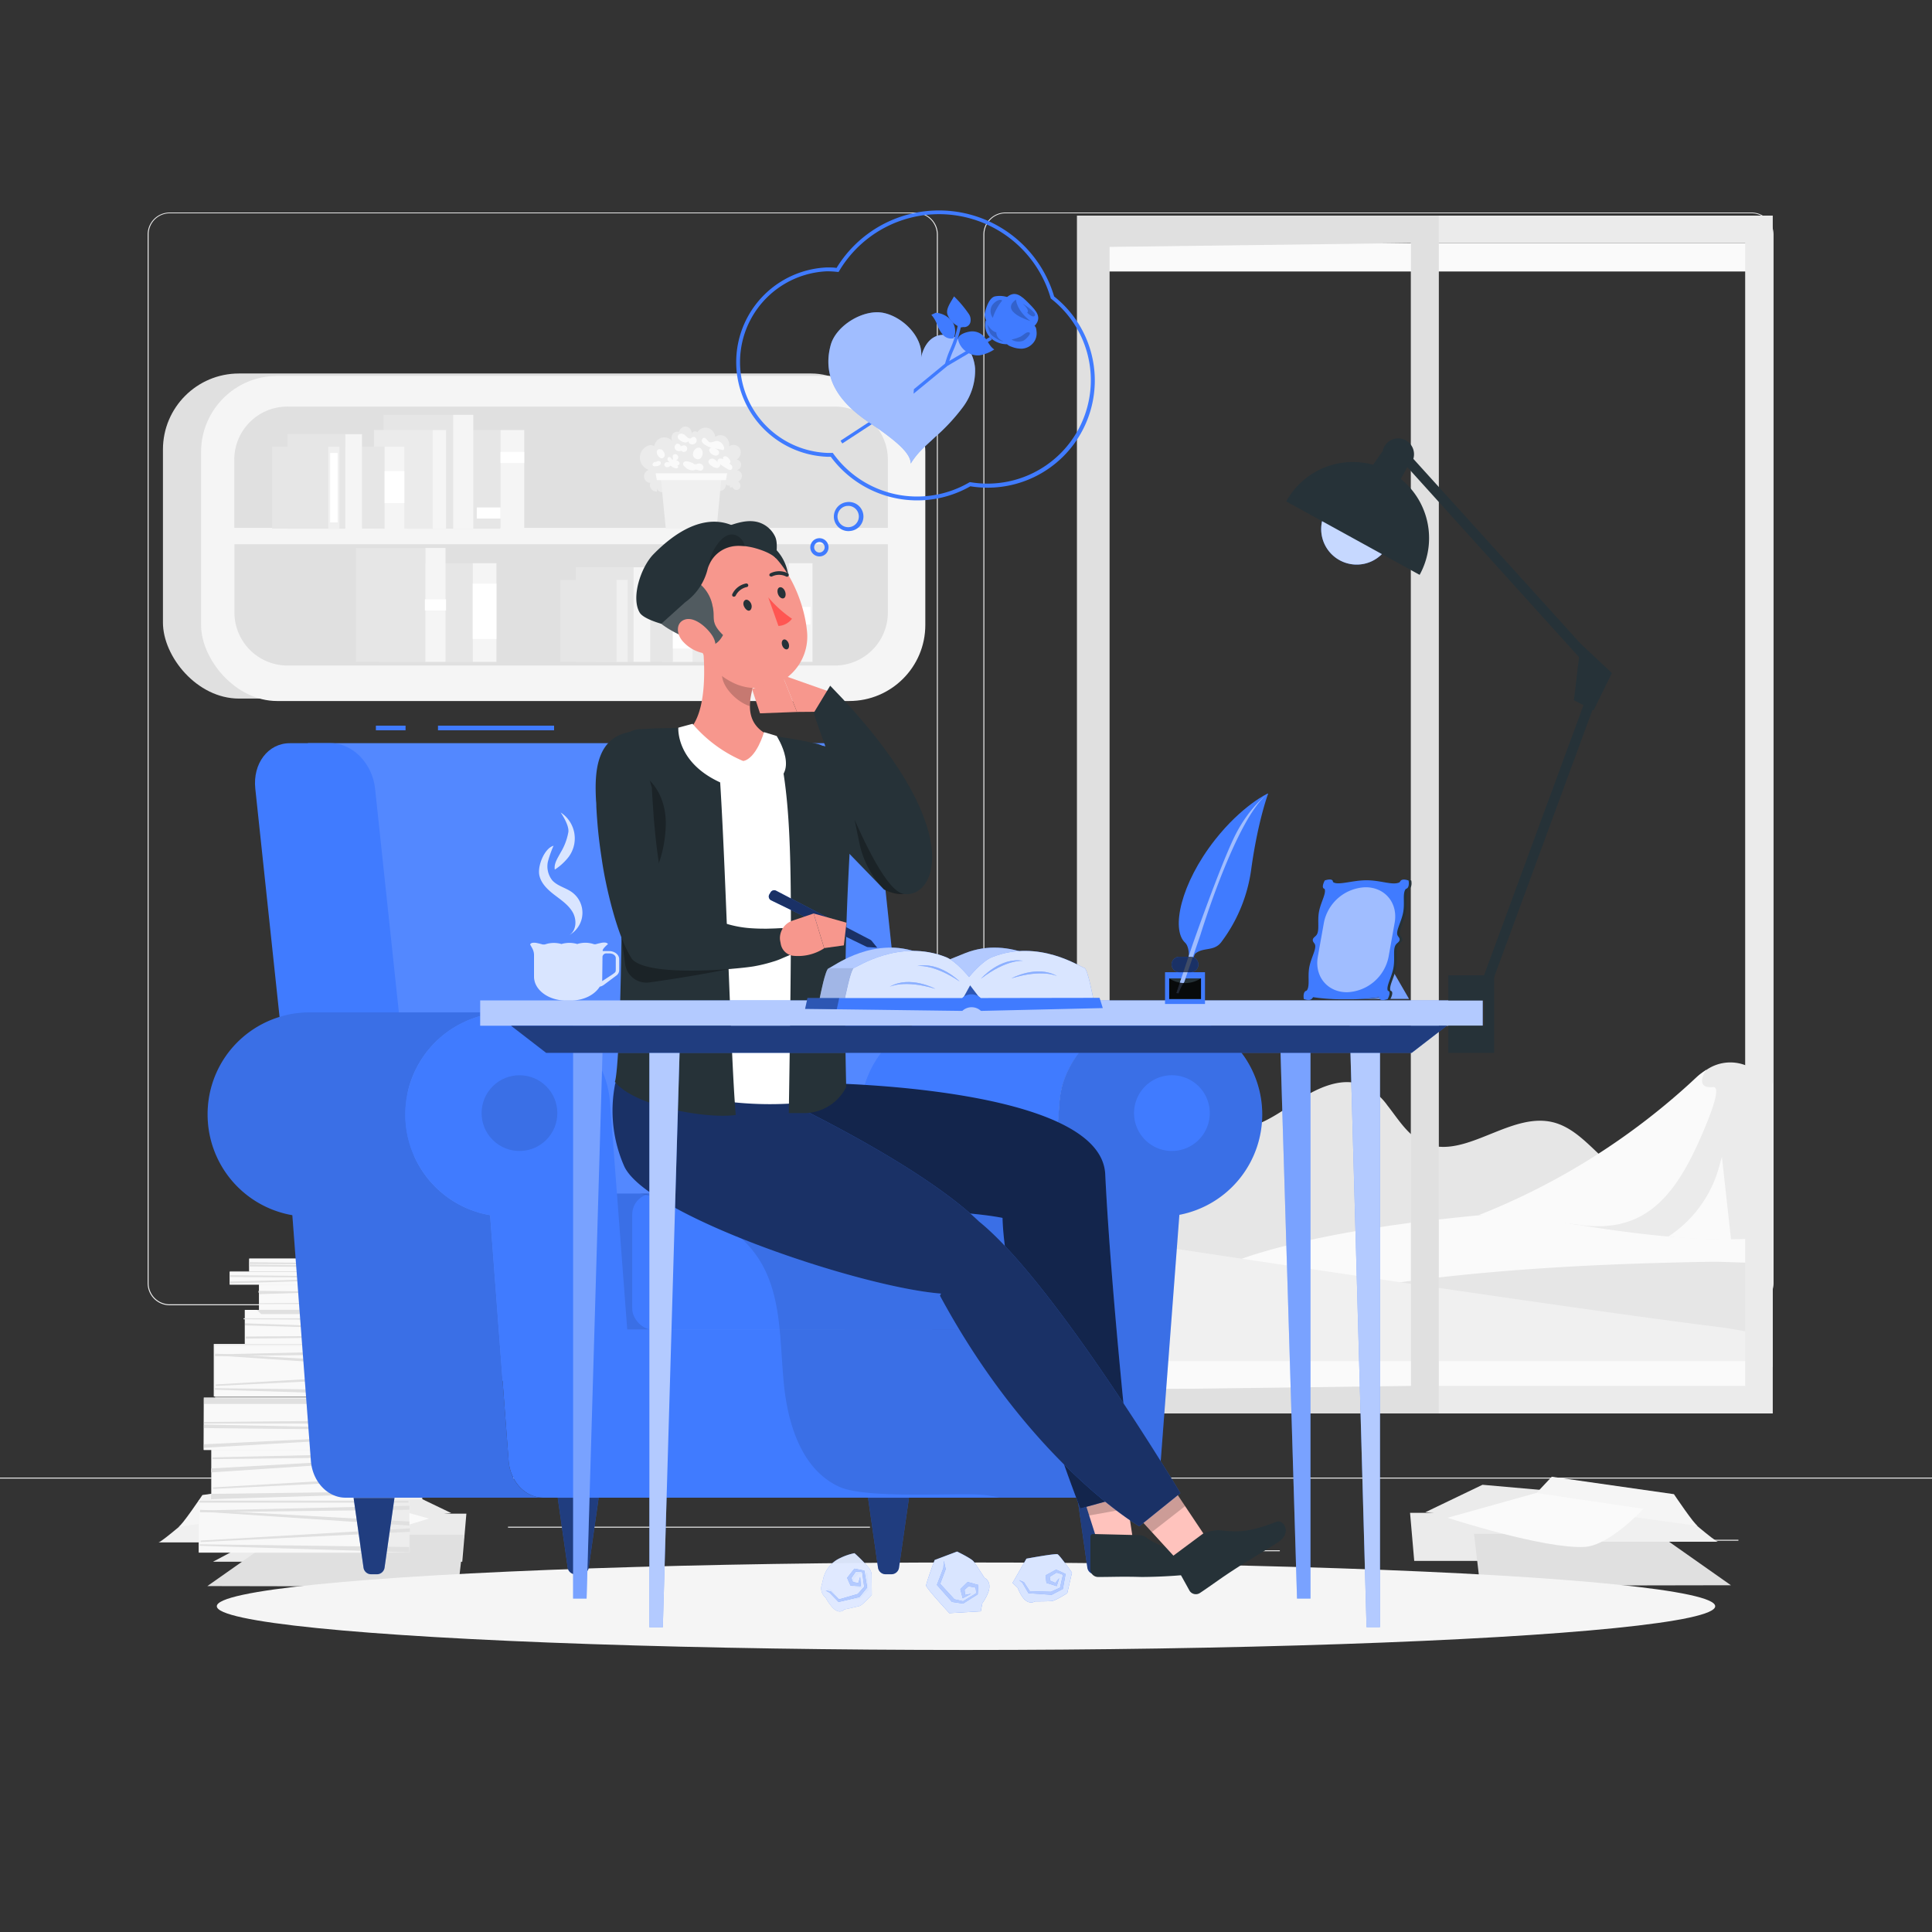 <svg xmlns="http://www.w3.org/2000/svg" viewBox="0 0 500 500"><rect x="0" y="0" width="500" height="500" fill="#333333" stroke="none"/><g id="freepik--background-complete--inject-67"><rect x="416.78" y="398.49" width="33.12" height="0.25" style="fill:#ebebeb"></rect><rect x="322.53" y="401.21" width="8.69" height="0.25" style="fill:#ebebeb"></rect><rect x="396.59" y="389.21" width="19.19" height="0.25" style="fill:#ebebeb"></rect><rect x="52.46" y="390.89" width="43.19" height="0.25" style="fill:#ebebeb"></rect><rect x="104.56" y="390.89" width="6.33" height="0.25" style="fill:#ebebeb"></rect><rect x="131.47" y="395.11" width="93.68" height="0.25" style="fill:#ebebeb"></rect><path d="M237,337.8H43.91a5.71,5.71,0,0,1-5.7-5.71V60.66A5.71,5.71,0,0,1,43.91,55H237a5.71,5.71,0,0,1,5.71,5.71V332.09A5.71,5.71,0,0,1,237,337.8ZM43.91,55.2a5.46,5.46,0,0,0-5.45,5.46V332.09a5.46,5.46,0,0,0,5.45,5.46H237a5.47,5.47,0,0,0,5.46-5.46V60.66A5.47,5.47,0,0,0,237,55.2Z" style="fill:#ebebeb"></path><path d="M453.31,337.8H260.21a5.72,5.72,0,0,1-5.71-5.71V60.66A5.72,5.72,0,0,1,260.21,55h193.1A5.71,5.71,0,0,1,459,60.66V332.09A5.71,5.71,0,0,1,453.31,337.8ZM260.21,55.2a5.47,5.47,0,0,0-5.46,5.46V332.09a5.47,5.47,0,0,0,5.46,5.46h193.1a5.47,5.47,0,0,0,5.46-5.46V60.66a5.47,5.47,0,0,0-5.46-5.46Z" style="fill:#ebebeb"></path><rect y="382.4" width="500" height="0.25" style="fill:#ebebeb"></rect><path d="M458.79,311.87v41.8h-7.14c-14.68,0-36-.3-57.52-1.4-7.34-.37-14.71-.84-21.85-1.42l-6.15-.55-1-.09c-2.08-.2-4.14-.41-6.16-.63-16.82-1.86-31.21-4.54-39.24-8.39h0l-.85-.43-.66-.36-.71-.41-.67-.43-.59-.42c-.2-.14-.38-.29-.56-.43l-.51-.45c-.17-.15-.32-.3-.47-.45s-.35-.39-.5-.58l-.27-.36a4.66,4.66,0,0,1-.3-.47,5.42,5.42,0,0,1-.45-1,3.94,3.94,0,0,1-.14-.49,4.17,4.17,0,0,1-.08-.49,5,5,0,0,1,.16-2c0-.12.07-.24.12-.36s.15-.41.24-.61.08-.17.13-.26.22-.42.35-.64a14,14,0,0,1,2.33-2.79s.37-.2,1.18-.56l.62-.26c.78-.33,1.84-.74,3.19-1.22h0l.57-.2.61-.21c.83-.29,1.76-.59,2.78-.91l1.61-.48,1.22-.35c1.07-.31,2.23-.62,3.47-.94l1.06-.27c.65-.17,1.33-.34,2-.5,1.21-.3,2.5-.6,3.85-.89l2.66-.57h0l1.8-.37c2.48-.5,5.15-1,8-1.49l1.6-.28c2-.33,4.15-.66,6.37-1l1.49-.22,2.15-.3,2.52-.34,1-.13q3-.39,6.15-.75l.36,0,2.15-.24c2.55-.28,5.19-.55,7.94-.81h0l1.65-.15,2.22-.2,2-.17,2-.16c1.38-.12,2.78-.22,4.21-.33q5.93-.43,12.42-.8l5.45-.28c1.31-.07,2.65-.13,4-.18l2-.09,3.22-.12,3-.11,3.93-.12c3.75-.11,7.63-.2,11.62-.26l4.61-.07,1.84.06,4.71.16Z" style="fill:#e6e6e6"></path><path d="M451.65,291.41a28.72,28.72,0,0,1,7.14-2.44v38l-7.14-.23-7-.23c-3.75,0-7.4.11-10.95.19l-3.52.09q-7.77.21-14.92.53-1.65.06-3.27.15l-3.2.16-2.41.13-3.76.22-3.44.22-3.34.23-2.19.16-1.72.13c-2.86.22-5.61.46-8.27.7l-2.37.22-2.32.23-3.84.4-1.19.13-1.62.18-3.52.42-1.37.17-1.26.16-1,.12h0l-.43.05-1.3.17-1.15.16h0l-2.6.37-.65.1-2.8.41c-2,.31-3.93.63-5.76.94l-2.1.37-1.92.35-1.86.35-1.69.33-2.35.48-.94.2c-4,.86-7.44,1.7-10.34,2.48l-1.3.36-2.22.65c-.56.16-1.08.33-1.59.49s-.78.24-1.14.37l-.9.3c-.45.14-.87.29-1.26.43l-1.07.39h0a35.13,35.13,0,0,0-3.94,1.66c-4.87,4.65-4.54,6.61-.1,9.42.55.35,1.16.72,1.84,1.1l-37.92,0h-7.13V270.14a24.21,24.21,0,0,1,7.13,1.62c10.8,4.28,16.8,15.39,37.37,20.08,6.33,1.45,12.44-2.72,17.83-6.34s12.11-7.12,18.08-4.58a16,16,0,0,1,6.09,5.15c2,2.53,3.81,5.37,6.16,7.49.31.28.64.56,1,.81a11.83,11.83,0,0,0,1.95,1.22,11.62,11.62,0,0,0,4.2,1.17c9.36.84,19.59-8.68,29.43-6.35,4.73,1.12,8.28,4.74,11.91,8.17,1.07,1,2.15,2,3.26,2.93a17.7,17.7,0,0,0,7.33,3.85c2.83.62,8.39-2.56,13.49-5.81,3.83-2.45,7.39-4.94,9.35-5.9C448.57,292.9,450.1,292.12,451.65,291.41Z" style="fill:#e6e6e6"></path><path d="M451.65,311.63l7.14.24V327l-7.14-.23-7-.23c-3.75,0-7.4.11-10.95.19l-3.52.09q-7.77.21-14.92.53-1.65.06-3.27.15l-3.2.16-2.41.13-3.76.22-3.44.22-3.34.23-2.19.16-1.72.13c-2.86.22-5.61.46-8.27.7l-2.37.22-2.32.23-3.84.4-1.19.13-1.62.18-3.52.42-1.37.17-1.26.15-1,.13-.43.06-1.3.17-1.15.16h0l-2.6.37-.65.09-2.8.42c-2,.31-3.93.63-5.76.94l-2.1.37-1.92.35-1.86.35-1.69.33-2.35.48-.94.2c-4,.86-7.44,1.7-10.34,2.48l-1.3.36-2.22.65c-.56.16-1.08.33-1.59.49s-.78.24-1.14.37l-.9.3c-.45.14-.87.29-1.26.43l-1.07.39h0l-.85-.43-.66-.36-.71-.41-.67-.43-.59-.42c-.2-.14-.38-.29-.56-.43l-.51-.45c-.17-.15-.32-.3-.47-.45s-.35-.39-.5-.58l-.27-.36a4.66,4.66,0,0,1-.3-.47,5.42,5.42,0,0,1-.45-1,3.94,3.94,0,0,1-.14-.49,4.17,4.17,0,0,1-.08-.49,5,5,0,0,1,.16-2c0-.12.07-.24.12-.36s.15-.41.24-.61.08-.17.13-.26.22-.42.35-.64a14,14,0,0,1,2.33-2.79s.37-.2,1.18-.56l.62-.26c.78-.33,1.84-.74,3.19-1.22h0l.57-.2.61-.21c.83-.29,1.76-.59,2.78-.91l1.61-.48,1.22-.35c1.07-.31,2.23-.62,3.47-.94l1.06-.27c.65-.17,1.33-.34,2-.5,1.21-.3,2.5-.6,3.85-.89l2.66-.57h0l1.8-.37c2.48-.5,5.15-1,8-1.49l1.6-.28c2-.33,4.15-.66,6.37-1l1.49-.22,2.15-.3,2.52-.34,1-.13q3-.39,6.15-.75l.36,0,2.15-.24c2.55-.28,5.19-.55,7.94-.81h0l1.65-.15,2.22-.2,2-.17,2-.16c1.38-.12,2.78-.22,4.21-.33q5.93-.43,12.42-.8l5.45-.28c1.31-.07,2.65-.13,4-.18l2-.09,3.22-.12,3-.11,3.93-.12c3.75-.11,7.63-.2,11.62-.26l4.61-.07,1.84.06Z" style="fill:#fafafa"></path><path d="M458.79,353.67v-7.23a66.48,66.48,0,0,0-7.14-1.88c-2.22-.46-4.68-.86-7.4-1.2-15.18-1.87-42.64-5.77-72-10.07l-6.15-.9-1-.14-2.88-.43h0l-3.25-.48c-12.79-1.88-25.63-3.8-37.7-5.6h0l-41.66-6.28-7.13-1.08v35.14h7.13l79.37.1h13.29l79.37.1h7.14Z" style="fill:#f0f0f0"></path><path d="M458.79,280.41v39.67c-2.07.25-4.43.45-7.14.56-1.17.05-2.4.08-3.7.08-4.5,0-9.79-.16-16-.71h-.14c-6.63-.57-14.32-1.54-23.22-3l-.28,0c-4.8-.81-10-1.76-15.48-2.89,0,0,.7-.17,2-.59a79.75,79.75,0,0,0,22.11-11.94,93.16,93.16,0,0,0,18.72-18.87,27.89,27.89,0,0,1,3.12-3.58l.24-.22c.35-.32.71-.63,1.06-.91a15.33,15.33,0,0,1,1.58-1.15,10.89,10.89,0,0,1,10-1.2A20.27,20.27,0,0,1,458.79,280.41Z" style="fill:#ebebeb"></path><path d="M431.79,320h0a31.44,31.44,0,0,0,13.13-18.09l.7-2.57L448,320.84S438.64,320.83,431.79,320Z" style="fill:#fafafa"></path><path d="M441.6,276.78s-3.41,5.05,1.74,4.55c2.1-.21-.16,6.2-3.57,13.87-6.88,15.46-15,24.11-31.2,21.77-5.83-.84-25.84-2.51-25.84-2.51h0A178.18,178.18,0,0,0,439,278.84a14.59,14.59,0,0,1,2.13-1.65Z" style="fill:#fafafa"></path><rect x="368.06" y="62.95" width="86.38" height="7.31" style="fill:#fafafa"></rect><rect x="372.06" y="352.27" width="86.38" height="7.31" style="fill:#fafafa"></rect><path d="M365.15,55.8v310h93.64V55.8Zm86.5,302.87H372.28V62.94h79.37Z" style="fill:#ebebeb"></path><rect x="282.4" y="62.95" width="86.38" height="7.31" style="fill:#fafafa"></rect><rect x="279.4" y="352.27" width="86.38" height="7.31" style="fill:#fafafa"></rect><path d="M278.71,55.8v310h93.64V55.8Zm8.45,8.1,78-1V358.67l-78,1Z" style="fill:#e0e0e0"></path><rect x="42.16" y="96.67" width="187.43" height="84.13" rx="19.67" transform="translate(271.76 277.46) rotate(180)" style="fill:#e0e0e0"></rect><rect x="52.04" y="97.29" width="187.43" height="84.13" rx="19.67" transform="translate(291.51 278.71) rotate(180)" style="fill:#f5f5f5"></rect><path d="M60.63,105.22H229.78a0,0,0,0,1,0,0v17.65A13.74,13.74,0,0,1,216,136.61H74.37a13.74,13.74,0,0,1-13.74-13.74V105.22A0,0,0,0,1,60.63,105.22Z" transform="translate(290.41 241.83) rotate(180)" style="fill:#e0e0e0"></path><path d="M74.37,140.86H216a13.74,13.74,0,0,1,13.74,13.74v17.65a0,0,0,0,1,0,0H60.63a0,0,0,0,1,0,0V154.59A13.74,13.74,0,0,1,74.37,140.86Z" transform="translate(290.41 313.1) rotate(180)" style="fill:#e0e0e0"></path><rect x="105.55" y="111.3" width="23.97" height="25.52" style="fill:#e6e6e6"></rect><rect x="129.53" y="111.3" width="6.14" height="25.52" style="fill:#f5f5f5"></rect><rect x="99.27" y="107.36" width="18.01" height="29.45" style="fill:#e6e6e6"></rect><rect x="117.27" y="107.36" width="5.21" height="29.45" style="fill:#f5f5f5"></rect><rect x="96.79" y="111.3" width="15.18" height="25.52" style="fill:#ebebeb"></rect><rect x="111.97" y="111.3" width="3.47" height="25.52" style="fill:#f5f5f5"></rect><rect x="79.63" y="115.61" width="19.91" height="21.2" style="fill:#e6e6e6"></rect><rect x="99.54" y="115.61" width="5.1" height="21.2" style="fill:#f5f5f5"></rect><rect x="74.41" y="112.35" width="14.96" height="24.47" style="fill:#e6e6e6"></rect><rect x="89.36" y="112.35" width="4.33" height="24.47" style="fill:#f5f5f5"></rect><rect x="70.43" y="115.61" width="14.53" height="21.2" style="fill:#e6e6e6"></rect><rect x="84.97" y="115.61" width="2.88" height="21.2" style="fill:#f0f0f0"></rect><rect x="180.16" y="145.76" width="23.97" height="25.52" style="fill:#e6e6e6"></rect><rect x="204.13" y="145.76" width="6.14" height="25.52" style="fill:#f5f5f5"></rect><rect x="173.87" y="141.82" width="18.01" height="29.45" style="fill:#e6e6e6"></rect><rect x="191.87" y="141.82" width="5.21" height="29.45" style="fill:#f5f5f5"></rect><rect x="98.37" y="145.76" width="23.97" height="25.52" style="fill:#e6e6e6"></rect><rect x="122.34" y="145.76" width="6.14" height="25.52" style="fill:#f5f5f5"></rect><rect x="92.09" y="141.82" width="18.01" height="29.45" style="fill:#e6e6e6"></rect><rect x="110.09" y="141.82" width="5.21" height="29.45" style="fill:#f5f5f5"></rect><rect x="171.39" y="145.76" width="15.18" height="25.52" style="fill:#ebebeb"></rect><rect x="186.57" y="145.76" width="3.47" height="25.52" style="fill:#f5f5f5"></rect><rect x="154.23" y="150.08" width="19.91" height="21.2" style="fill:#e6e6e6"></rect><rect x="174.14" y="150.08" width="5.1" height="21.2" style="fill:#f5f5f5"></rect><rect x="149.01" y="146.81" width="14.96" height="24.47" style="fill:#e6e6e6"></rect><rect x="163.96" y="146.81" width="4.33" height="24.47" style="fill:#f5f5f5"></rect><rect x="145.03" y="150.08" width="14.53" height="21.2" style="fill:#e6e6e6"></rect><rect x="159.57" y="150.08" width="2.88" height="21.2" style="fill:#f0f0f0"></rect><path d="M180.35,112.07a2.58,2.58,0,0,1,2.74-1.36,2.7,2.7,0,0,1,2,2.36,2.29,2.29,0,0,1,2.6-.07,2.58,2.58,0,0,1,1,2.52,1.91,1.91,0,0,1,2.78.56,2.15,2.15,0,0,1-.85,2.85,1.38,1.38,0,0,1-.07,2.74A1.48,1.48,0,0,1,192,123a1.56,1.56,0,0,1-1,1.62,1.25,1.25,0,0,1,.3,1.93,1.13,1.13,0,0,1-1.78-.57.37.37,0,0,1-.58.1.42.42,0,0,1,.11-.62.68.68,0,0,1-1.17-.3,1.7,1.7,0,0,1-2.29,1.81,1,1,0,0,1-.67,1.39,2.41,2.41,0,0,1-1.66-.32,3.56,3.56,0,0,0-1.62-.55,5.4,5.4,0,0,0-1.45.4,4.36,4.36,0,0,1-4.42-1.16,1.89,1.89,0,0,1-3.15-.48,1.33,1.33,0,0,1-2.59.15l0,.81a1.68,1.68,0,0,1-1.72-2.25,1.7,1.7,0,0,1-1.63-1.48,1.76,1.76,0,0,1,1.22-1.88,3.32,3.32,0,0,1-.07-6.29,1.58,1.58,0,0,1,1.51.2,1,1,0,0,1,0,1.43,3.05,3.05,0,0,1,1.3-3.42,2.72,2.72,0,0,1,3.42.73,1.69,1.69,0,0,1,0-1.89,1.5,1.5,0,0,1,1.7-.57,1.71,1.71,0,0,1,1.85-1.4,1.78,1.78,0,0,1,1.39,1.9.87.87,0,0,1,1.57-.29C181,111.84,180.35,112.07,180.35,112.07Z" style="fill:#ebebeb"></path><path d="M180,120.26a1.6,1.6,0,0,1,1.18-.28,1.09,1.09,0,0,1,.85.8.84.84,0,0,1-.57,1c-.49.11-1-.29-1.47-.22a5.16,5.16,0,0,0-.52.16,2.55,2.55,0,0,1-2-.72,2.39,2.39,0,0,1-.56-.54.73.73,0,0,1-.06-.74,1,1,0,0,1,1-.32,4,4,0,0,1,2,.84l-.06-.34Z" style="fill:#fafafa"></path><path d="M169.65,119.65a1.86,1.86,0,0,1,.62-.33.66.66,0,0,1,.65.18.64.64,0,0,1-.18.86,1.9,1.9,0,0,1-.91.31c-.33,0-.75.06-.91-.23a.57.57,0,0,1,.16-.66,1.75,1.75,0,0,1,.64-.32Z" style="fill:#fafafa"></path><path d="M186.07,114.24a2.29,2.29,0,0,1,1.33,1.59c0,.21,0,.48-.15.59a.56.56,0,0,1-.44,0L184.9,116a2.64,2.64,0,0,1,.86.46.92.92,0,0,1,.33.87.89.89,0,0,1-.89.59,1.94,1.94,0,0,1-1-.42,1.34,1.34,0,0,1-.67-1c0-.41.51-.79.82-.53a6.84,6.84,0,0,1-2-.93,1.94,1.94,0,0,1-.59-.55.81.81,0,0,1-.06-.78c.65-1.18,1.47.56,1.87.71C184.25,114.72,185.11,113.84,186.07,114.24Z" style="fill:#fafafa"></path><path d="M189,119.29a.62.62,0,0,1-.17.66.4.4,0,0,1-.61-.13,2.2,2.2,0,0,1,1.15.65c.26.35.2,1-.23,1.12a1.09,1.09,0,0,1-.79-.18,14.79,14.79,0,0,1-2-1.3c.19.44-.27.94-.74,1a2.26,2.26,0,0,1-1.32-.47c-.5-.3-1.07-.76-.94-1.33a1,1,0,0,1,1.23-.57,2.81,2.81,0,0,1,1.19.92c-.26-.39.12-1,.58-1a1.39,1.39,0,0,1,1.19.55c-.52-.29-.64-1,.06-1.14C188.14,118,188.92,118.9,189,119.29Z" style="fill:#fafafa"></path><path d="M174.51,117.59a.79.79,0,0,1,1,.52.79.79,0,0,1-.62,1,1.22,1.22,0,0,1,.81.42.65.65,0,0,1,.17.48.58.58,0,0,1-.57.43,1.62,1.62,0,0,1-.74-.21,1.55,1.55,0,0,1,.73.21.47.47,0,0,1,.1.67.58.58,0,0,1-.6.07,3,3,0,0,1-1.25-.7,1.24,1.24,0,0,1-1,.44.72.72,0,0,1-.59-.85.73.73,0,0,1,.64-.47,1.83,1.83,0,0,1,.83.13,1.6,1.6,0,0,1-.66-.73c-.1-.32.11-.75.45-.73s.57.54.86.73C174.39,118.6,173.7,117.89,174.51,117.59Z" style="fill:#fafafa"></path><path d="M181.29,116a1.52,1.52,0,0,1,.54,1.38,1.59,1.59,0,0,1-.81,1.41,1.29,1.29,0,0,1-1.67-1,1.82,1.82,0,0,1,1-1.84A1,1,0,0,1,181.29,116Z" style="fill:#fafafa"></path><path d="M176.48,115.41l-.17.15a.89.89,0,0,1,1.25-.1.86.86,0,1,1-1.25,1.17,1.29,1.29,0,0,1-1.5-.28,1,1,0,0,1,.21-1.43.8.8,0,0,1,1.15.68l.2-.23Z" style="fill:#fafafa"></path><path d="M171.18,116.26a2.75,2.75,0,0,1,.82,1.16.93.93,0,0,1-.54,1.16c-.46.12-.9-.26-1.16-.66a1.4,1.4,0,0,1-.28-1.2c.13-.41.72-.65,1-.34Z" style="fill:#fafafa"></path><path d="M178.82,113.48a.79.79,0,0,1,1.08-.3,1,1,0,0,1,.34,1.13,1.19,1.19,0,0,1-1,.7c-.52.06-1.14-.36-1-.87a1.13,1.13,0,0,1-1,.37,2.54,2.54,0,0,1-1-.39c-.43-.25-.9-.64-.85-1.14a.9.9,0,0,1,.82-.75,1.57,1.57,0,0,1,1.1.41,8.42,8.42,0,0,0,.7.64.88.88,0,0,0,.89.13Z" style="fill:#fafafa"></path><polygon points="172.3 136.81 185.44 136.81 186.72 123.57 171.01 123.57 172.3 136.81" style="fill:#f0f0f0"></polygon><polygon points="169.99 124.25 187.87 124.25 188.19 122.49 169.67 122.49 169.99 124.25" style="fill:#fafafa"></polygon><rect x="129.53" y="116.94" width="6.14" height="2.88" style="fill:#fff"></rect><rect x="109.96" y="155.11" width="5.48" height="2.88" style="fill:#fff"></rect><rect x="99.54" y="121.93" width="5.1" height="8.28" style="fill:#fff"></rect><rect x="204.65" y="157.09" width="5.1" height="4.52" style="fill:#fff"></rect><rect x="123.39" y="131.33" width="6.14" height="2.88" style="fill:#fff"></rect><rect x="122.34" y="151.04" width="6.14" height="14.33" style="fill:#fff"></rect><rect x="174.14" y="153.51" width="5.1" height="14.33" style="fill:#fff"></rect><rect x="85.44" y="117.23" width="1.94" height="17.97" style="fill:#fff"></rect><polygon points="364.92 391.52 366 403.96 430.51 403.96 407.06 391.52 364.92 391.52" style="fill:#ebebeb"></polygon><polygon points="381.48 396.96 383.05 410.38 447.96 410.26 429.05 396.96 381.48 396.96" style="fill:#e0e0e0"></polygon><path d="M383.67,384.26l-14.78,7.1s47.82,5.26,46.79,5.19-1.68-9.61-1.68-9.61Z" style="fill:#ebebeb"></path><path d="M403.12,391.63,399.44,399h45.17c-.75,0-9-7.17-9-7.17Z" style="fill:#f0f0f0"></path><path d="M401.59,382.18l-6.26,6.66,44.05,6.05c-.73-.1-6.17-8.2-6.17-8.2Z" style="fill:#f5f5f5"></path><path d="M397.56,386.38l-22.94,6.42s24.93,8.12,35.49,7.54c6.47-.36,15.2-9.86,15.2-9.86Z" style="fill:#fafafa"></path><polygon points="120.7 391.73 119.63 404.18 55.11 404.18 78.56 391.73 120.7 391.73" style="fill:#ebebeb"></polygon><polygon points="120.14 397.18 118.57 410.6 53.66 410.48 72.57 397.18 120.14 397.18" style="fill:#e0e0e0"></polygon><path d="M102,384.48l14.78,7.1s-47.82,5.26-46.79,5.19,1.68-9.61,1.68-9.61Z" style="fill:#ebebeb"></path><path d="M82.5,391.85l3.68,7.33H41c.75,0,9-7.17,9-7.17Z" style="fill:#f0f0f0"></path><path d="M84,382.4l6.26,6.66-44.05,6.05c.74-.1,6.17-8.2,6.17-8.2Z" style="fill:#f5f5f5"></path><path d="M88.06,386.6,111,393s-24.93,8.13-35.49,7.55c-6.47-.36-15.2-9.86-15.2-9.86Z" style="fill:#fafafa"></path><rect x="51.42" y="388.21" width="54.51" height="13.57" transform="translate(157.36 789.99) rotate(180)" style="fill:#ebebeb"></rect><rect x="51.6" y="388.27" width="54.51" height="13.57" transform="translate(157.72 790.11) rotate(180)" style="fill:#fff;opacity:0.1;isolation:isolate"></rect><rect x="51.42" y="388.27" width="41.84" height="13.57" transform="translate(144.69 790.11) rotate(180)" style="fill:#fff;opacity:0.6;isolation:isolate"></rect><polygon points="51.69 400.05 105.94 401.74 105.88 400.36 51.66 399.66 51.69 400.05" style="fill:#e0e0e0;isolation:isolate"></polygon><polygon points="105.94 393.78 51.77 390.73 51.77 391.19 105.94 394.81 105.94 393.78" style="fill:#e0e0e0;isolation:isolate"></polygon><polygon points="105.94 389.68 51.77 390.92 51.77 391.37 105.94 390.72 105.94 389.68" style="fill:#e0e0e0;isolation:isolate"></polygon><polygon points="106.09 396.44 51.92 399.08 51.92 398.69 106.09 395.54 106.09 396.44" style="fill:#e0e0e0;isolation:isolate"></polygon><polygon points="51.56 388.39 105.72 388.44 105.72 388.88 51.56 388.88 51.56 388.39" style="fill:#e0e0e0;isolation:isolate"></polygon><rect x="55.33" y="347.81" width="54.51" height="13.57" transform="translate(165.18 709.19) rotate(180)" style="fill:#e0e0e0"></rect><rect x="55.66" y="348.36" width="54.51" height="13.57" transform="translate(165.83 710.28) rotate(180)" style="fill:#fff;opacity:0.5;isolation:isolate"></rect><rect x="55.33" y="347.87" width="41.84" height="13.57" transform="translate(152.51 709.31) rotate(180)" style="fill:#fff;opacity:0.6;isolation:isolate"></rect><polygon points="55.6 359.65 109.85 361.34 109.79 359.96 55.57 359.25 55.6 359.65" style="fill:#e0e0e0;isolation:isolate"></polygon><polygon points="109.85 353.38 55.68 350.33 55.68 350.79 109.85 354.41 109.85 353.38" style="fill:#e0e0e0;isolation:isolate"></polygon><polygon points="109.85 349.28 55.68 350.52 55.68 350.97 109.85 350.31 109.85 349.28" style="fill:#e0e0e0;isolation:isolate"></polygon><polygon points="110 356.04 55.83 358.68 55.83 358.29 110 355.14 110 356.04" style="fill:#e0e0e0;isolation:isolate"></polygon><rect x="54.66" y="374.46" width="54.51" height="13.57" transform="translate(163.83 762.49) rotate(180)" style="fill:#e0e0e0"></rect><rect x="54.83" y="374.52" width="54.51" height="13.57" transform="translate(164.18 762.61) rotate(180)" style="fill:#fff;opacity:0.5;isolation:isolate"></rect><rect x="54.78" y="374.52" width="41.84" height="13.57" style="fill:#fff;opacity:0.6;isolation:isolate"></rect><polygon points="108.94 385.9 54.72 386.61 54.66 387.99 108.91 386.3 108.94 385.9" style="fill:#e0e0e0;isolation:isolate"></polygon><polygon points="55.01 374.64 109.17 374.68 109.17 375.13 55.01 375.13 55.01 374.64" style="fill:#e0e0e0;isolation:isolate"></polygon><polygon points="54.66 381.06 108.82 377.44 108.82 376.98 54.66 380.03 54.66 381.06" style="fill:#e0e0e0;isolation:isolate"></polygon><polygon points="109.17 375.93 55.01 377.17 55.01 377.62 109.17 376.96 109.17 375.93" style="fill:#e0e0e0;isolation:isolate"></polygon><polygon points="109.33 382.69 55.15 385.33 55.15 384.94 109.33 381.79 109.33 382.69" style="fill:#e0e0e0;isolation:isolate"></polygon><polygon points="107.28 361.67 52.79 361.95 52.71 375.24 107.28 375.24 107.28 361.67" style="fill:#e0e0e0"></polygon><rect x="52.77" y="361.67" width="54.51" height="13.57" transform="translate(160.06 736.91) rotate(180)" style="fill:#fff;opacity:0.5;isolation:isolate"></rect><rect x="52.71" y="361.67" width="41.84" height="13.57" style="fill:#fff;opacity:0.6;isolation:isolate"></rect><polygon points="96.2 361.95 52.79 361.95 52.79 363.33 95.26 363.33 96.2 361.95" style="fill:#e0e0e0;isolation:isolate"></polygon><polygon points="106.97 367.5 52.79 368.01 52.79 368.41 106.97 368.41 106.97 367.5" style="fill:#e0e0e0;isolation:isolate"></polygon><polygon points="52.79 373.78 106.97 371.14 106.97 371.54 52.79 374.68 52.79 373.78" style="fill:#e0e0e0;isolation:isolate"></polygon><polygon points="52.79 368.68 106.97 369.76 106.97 370.15 52.79 369.58 52.79 368.68" style="fill:#e0e0e0;isolation:isolate"></polygon><rect x="67.03" y="332.16" width="54.17" height="6.83" style="fill:#e0e0e0"></rect><rect x="67.03" y="332.16" width="54.17" height="6.83" style="fill:#fff;opacity:0.5;isolation:isolate"></rect><rect x="67.03" y="332.16" width="43.17" height="6.83" style="fill:#fff;opacity:0.6;isolation:isolate"></rect><polygon points="121.23 337.01 67.06 337.28 67.06 337.48 121.23 337.48 121.23 337.01" style="fill:#e0e0e0;isolation:isolate"></polygon><polygon points="67.06 334.46 121.23 333.08 121.23 333.28 67.06 334.92 67.06 334.46" style="fill:#e0e0e0;isolation:isolate"></polygon><polygon points="66.89 334.08 121.06 334.64 121.06 334.85 66.89 334.55 66.89 334.08" style="fill:#e0e0e0;isolation:isolate"></polygon><rect x="59.45" y="329.16" width="54.17" height="3.29" style="fill:#e0e0e0"></rect><rect x="59.45" y="329.18" width="54.17" height="3.26" style="fill:#fff;opacity:0.5;isolation:isolate"></rect><rect x="59.45" y="328.98" width="43.17" height="3.47" style="fill:#fff;opacity:0.6;isolation:isolate"></rect><polygon points="59.48 331.66 113.65 330.28 113.65 330.49 59.48 332.13 59.48 331.66" style="fill:#e0e0e0;isolation:isolate"></polygon><polygon points="59.48 330.01 113.65 330.57 113.65 330.78 59.48 330.48 59.48 330.01" style="fill:#e0e0e0;isolation:isolate"></polygon><rect x="64.5" y="325.79" width="54.17" height="3.29" style="fill:#e0e0e0"></rect><rect x="64.5" y="325.82" width="54.17" height="3.26" style="fill:#fff;opacity:0.5;isolation:isolate"></rect><rect x="64.5" y="325.62" width="43.17" height="3.47" style="fill:#fff;opacity:0.6;isolation:isolate"></rect><polygon points="64.53 327.28 118.71 327.94 118.7 328.15 64.52 327.75 64.53 327.28" style="fill:#e0e0e0;isolation:isolate"></polygon><polygon points="64.53 326.65 118.7 327.21 118.7 327.42 64.53 327.12 64.53 326.65" style="fill:#e0e0e0;isolation:isolate"></polygon><rect x="63.37" y="339" width="54.17" height="8.8" style="fill:#e0e0e0"></rect><rect x="63.37" y="339" width="54.17" height="8.8" style="fill:#fff;opacity:0.5;isolation:isolate"></rect><rect x="63.37" y="339" width="41.8" height="8.8" style="fill:#fff;opacity:0.6;isolation:isolate"></rect><polygon points="117.19 341.73 63.03 341.42 63.03 341.18 117.19 341.18 117.19 341.73" style="fill:#e0e0e0;isolation:isolate"></polygon><polygon points="63.4 343.01 117.57 344.6 117.57 344.36 63.4 342.47 63.4 343.01" style="fill:#e0e0e0;isolation:isolate"></polygon><polygon points="117.57 339 66.47 339 67.61 340.09 117.57 340.09 117.57 339" style="fill:#e0e0e0;isolation:isolate"></polygon><polygon points="63.59 346.43 117.75 345.78 117.75 345.55 63.59 345.89 63.59 346.43" style="fill:#e0e0e0;isolation:isolate"></polygon></g><g id="freepik--Shadow--inject-67"><ellipse id="freepik--path--inject-67" cx="250" cy="415.69" rx="193.89" ry="11.32" style="fill:#f5f5f5"></ellipse></g><g id="freepik--paper-crumple--inject-67"><path d="M253.83,417l-8.14.48s-6-6.45-6-7.14,2.2-6.61,2.2-6.61l5.8-2.19s3.63,1.75,4.25,2.53,2.83,4.25,2.83,4.25a2.42,2.42,0,0,1,1.28,2.25c.07,1.75-1.83,4.36-1.83,4.36Z" style="fill:#407BFF"></path><path d="M253.83,417l-8.14.48s-6-6.45-6-7.14,2.2-6.61,2.2-6.61l5.8-2.19s3.63,1.75,4.25,2.53,2.83,4.25,2.83,4.25a2.42,2.42,0,0,1,1.28,2.25c.07,1.75-1.83,4.36-1.83,4.36Z" style="fill:#fff;opacity:0.8"></path><path d="M244.26,403.94l-.12,1.87-1.67,4.36,3.91,4.41,2.88.42,3.78-2.39.15-2.43-2.76-.76-1.89,1.85.6,2.35,2.21-1.17-1.6.32-.12-1.35,1-.89,1.83.33s.3,1.44.07,1.55-3.3,2-3.3,2l-2.23-.52-3.68-4,1.43-3.8Z" style="fill:#407BFF"></path><path d="M244.26,403.94l-.12,1.87-1.67,4.36,3.91,4.41,2.88.42,3.78-2.39.15-2.43-2.76-.76-1.89,1.85.6,2.35,2.21-1.17-1.6.32-.12-1.35,1-.89,1.83.33s.3,1.44.07,1.55-3.3,2-3.3,2l-2.23-.52-3.68-4,1.43-3.8Z" style="fill:#fff;opacity:0.6"></path><path d="M262.05,409.65l3.59-6.27s7.54-1.4,8.08-1.13,3.71,4.74,3.71,4.74l-1.23,5.34s-3,1.88-3.88,2-4.44.11-4.44.11a2.08,2.08,0,0,1-2.24-.11c-1.3-.77-2.27-3.41-2.27-3.41Z" style="fill:#407BFF"></path><path d="M262.05,409.65l3.59-6.27s7.54-1.4,8.08-1.13,3.71,4.74,3.71,4.74l-1.23,5.34s-3,1.88-3.88,2-4.44.11-4.44.11a2.08,2.08,0,0,1-2.24-.11c-1.3-.77-2.27-3.41-2.27-3.41Z" style="fill:#fff;opacity:0.8"></path><path d="M263.74,408.92l.86.73,1.58,2.68,6,.4,2.89-1.51.7-3.88-2.44-1.13-2.73,1.49.21,1.95,2.66.84.65-2.05-1,1.21-1.36-.59-.08-1,1.73-1.06s1.76.42,1.67.64-.74,3.25-.74,3.25l-2.37,1.06-5.46-.15L265,409.47Z" style="fill:#407BFF"></path><path d="M263.74,408.92l.86.73,1.58,2.68,6,.4,2.89-1.51.7-3.88-2.44-1.13-2.73,1.49.21,1.95,2.66.84.65-2.05-1,1.21-1.36-.59-.08-1,1.73-1.06s1.76.42,1.67.64-.74,3.25-.74,3.25l-2.37,1.06-5.46-.15L265,409.47Z" style="fill:#fff;opacity:0.6"></path><path d="M212.61,410.37l.4-1.62a7.84,7.84,0,0,1,4.45-5.54,15.07,15.07,0,0,1,3.68-1.25,35.2,35.2,0,0,1,3.69,3.77,3,3,0,0,1,.74,2l.05,5s-2.34,2.62-3.1,2.87-4,.92-4,.92a1.64,1.64,0,0,1-2.06.29c-1.35-.62-2.81-3.38-2.81-3.38h0A3,3,0,0,1,212.61,410.37Z" style="fill:#407BFF;opacity:0.8"></path><path d="M213.94,411.07l.94.66,2,2.69,5.52-.64,2.3-2.2-.22-4.43-2.47-.81-2.16,2.14.63,2.13,2.61.45.13-2.39-.65,1.52-1.37-.4-.29-1.11,1.34-1.48s1.69.14,1.66.4.05,3.73.05,3.73l-1.93,1.61-5,.83-1.82-2.32Z" style="fill:#407BFF"></path><path d="M213.94,411.07l.94.66,2,2.69,5.52-.64,2.3-2.2-.22-4.43-2.47-.81-2.16,2.14.63,2.13,2.61.45.13-2.39-.65,1.52-1.37-.4-.29-1.11,1.34-1.48s1.69.14,1.66.4.05,3.73.05,3.73l-1.93,1.61-5,.83-1.82-2.32Z" style="fill:#407BFF;opacity:0.6"></path><path d="M212.61,410.37l.4-1.62a7.84,7.84,0,0,1,4.45-5.54,15.07,15.07,0,0,1,3.68-1.25,35.2,35.2,0,0,1,3.69,3.77,3,3,0,0,1,.74,2l.05,5s-2.34,2.62-3.1,2.87-4,.92-4,.92a1.64,1.64,0,0,1-2.06.29c-1.35-.62-2.81-3.38-2.81-3.38h0A3,3,0,0,1,212.61,410.37Z" style="fill:#fff;opacity:0.8"></path><path d="M213.68,411.63l1,.54,2.34,2.42,5.4-1.29,2-2.46-.74-4.37-2.56-.5-1.88,2.38.87,2,2.65.14-.15-2.39-.47,1.58-1.41-.23-.42-1.07,1.15-1.63s1.7-.06,1.7.19.49,3.71.49,3.71L222,412.51l-4.87,1.42L215,411.85Z" style="fill:#407BFF"></path><path d="M213.68,411.63l1,.54,2.34,2.42,5.4-1.29,2-2.46-.74-4.37-2.56-.5-1.88,2.38.87,2,2.65.14-.15-2.39-.47,1.58-1.41-.23-.42-1.07,1.15-1.63s1.7-.06,1.7.19.49,3.71.49,3.71L222,412.51l-4.87,1.42L215,411.85Z" style="fill:#fff;opacity:0.6"></path></g><g id="freepik--Balloon--inject-67"><polygon points="229.47 107.27 217.99 114.77 217.53 114.05 228.98 106.56 229.47 107.27" style="fill:#407BFF"></polygon><path d="M238.38,92.59c.66-5.19-4.59-10.54-9.72-11.61S216.42,84.19,215,89.24c-3.54,12.82,9.13,19.37,12.81,22.06s7.92,5.91,7.88,8.67c1.87-3,3.71-4.4,6.29-6.84a50.4,50.4,0,0,0,7.24-7.8,15.86,15.86,0,0,0,3.13-10c-.27-3.55-2.4-7.18-5.78-8.27C239.61,84.82,238.38,92.59,238.38,92.59Z" style="fill:#407BFF"></path><g style="opacity:0.5"><path d="M238.38,92.59c.66-5.19-4.59-10.54-9.72-11.61S216.42,84.19,215,89.24c-3.54,12.82,9.13,19.37,12.81,22.06s7.92,5.91,7.88,8.67c1.87-3,3.71-4.4,6.29-6.84a50.4,50.4,0,0,0,7.24-7.8,15.86,15.86,0,0,0,3.13-10c-.27-3.55-2.4-7.18-5.78-8.27C239.61,84.82,238.38,92.59,238.38,92.59Z" style="fill:#fff"></path></g><path d="M261.31,77.12a6.49,6.49,0,0,0-3.84-.41c-1.92.48-2.68,4.67-2.68,4.67a5,5,0,0,0,2.5,3.83l2.25,1.07S262.17,79,261,77.51Z" style="fill:#407BFF"></path><path d="M267.6,84.5c-2.26,2.27-6.61,3.35-8.63,1.33s-1-6.36,1.3-8.63,4-.71,6,1.31S269.85,82.23,267.6,84.5Z" style="fill:#407BFF"></path><path d="M262.94,77.53s.08,2.77,3.74,5.55C266.68,83.08,258.52,80.71,262.94,77.53Z" style="fill:#407BFF"></path><path d="M264.66,78.58s1.95,1.64,1.18,2.34c0,0,1.46,1.55,2,.75S264.66,78.58,264.66,78.58Z" style="fill:#407BFF"></path><g style="opacity:0.2"><path d="M262.94,77.53s.08,2.77,3.74,5.55C266.68,83.08,258.52,80.71,262.94,77.53Z"></path></g><g style="opacity:0.2"><path d="M264.66,78.58s1.95,1.64,1.18,2.34c0,0,1.46,1.55,2,.75S264.66,78.58,264.66,78.58Z"></path></g><path d="M255.12,82.83a4.65,4.65,0,0,0,1.34,4.71,6.2,6.2,0,0,0,4.79,1.51A9.49,9.49,0,0,0,266,87.12c.36-.27,1.23-1,1-1.52s-1-.28-1.45-.25a16.77,16.77,0,0,1-3.68,0,15.71,15.71,0,0,1-3.5-.86C258,84.36,255,83.12,255.12,82.83Z" style="fill:#407BFF"></path><path d="M267.86,88.06a4.13,4.13,0,0,1-3.37,2.18,6.94,6.94,0,0,1-2.69-.5c-.61-.2-1.3-.54-1.38-1.18s.59-1.19,1.2-1.52q1.39-.78,2.82-1.47a10.5,10.5,0,0,1,2.82-1.28c.81-.08.93.68,1,1.54A4,4,0,0,1,267.86,88.06Z" style="fill:#407BFF"></path><g style="opacity:0.2"><path d="M256.94,82.25a2.94,2.94,0,0,1-.25-3.11c.39-.71,1.86-2,2.68-1.36A13.6,13.6,0,0,0,256.94,82.25Z"></path></g><g style="opacity:0.2"><path d="M261.78,87.87a3.33,3.33,0,0,0,3.09.29c.55-.24,2.63-2.28,1.14-2.16-.49,0-1.43.91-1.92,1.13A10.54,10.54,0,0,1,261.78,87.87Z"></path></g><g style="opacity:0.2"><path d="M257.84,86a2.4,2.4,0,0,0,1.83,2.28c-.5.28-2-.77-2.48-1.09-1.25-.82-1.25-1.8-1.7-3.24C255.49,83.94,256.65,85.84,257.84,86Z"></path></g><polygon points="236.52 100.72 244.72 93.98 256.24 87.18 256.68 87.91 245.21 94.69 236.43 101.89 236.52 100.72" style="fill:#407BFF"></polygon><path d="M245.39,94.43l-.84-.19a26,26,0,0,1,1.29-3.71,30.29,30.29,0,0,0,2.24-7.43l.85.12a31.12,31.12,0,0,1-2.29,7.63A23.89,23.89,0,0,0,245.39,94.43Z" style="fill:#407BFF"></path><path d="M250.17,91.07a5,5,0,0,0,3.39.88,9.92,9.92,0,0,0,3.75-1.51c-1.31-.85-1.79-2.55-2.93-3.62a4.07,4.07,0,0,0-3.45-1c-1.59.28-3,1-3,2A5.27,5.27,0,0,0,250.17,91.07Z" style="fill:#407BFF"></path><path d="M248.74,84.74a5.64,5.64,0,0,1-3.49-3.23c-.62-1.51.88-3.37,1.65-4.81a29.81,29.81,0,0,1,3.75,4.44,2.72,2.72,0,0,1,.47,2.31,1.68,1.68,0,0,1-1.88,1.19S248.74,84.74,248.74,84.74Z" style="fill:#407BFF"></path><path d="M242.22,80.93a5.94,5.94,0,0,1,4.38,2.54,4.45,4.45,0,0,1,.2,4.08,2.82,2.82,0,0,1-2.74-.87,8.29,8.29,0,0,1-1.51-2.61,8.16,8.16,0,0,0-1.52-2.6Z" style="fill:#407BFF"></path><path d="M219.55,137.45a3.78,3.78,0,0,1-3.73-3.35,3.78,3.78,0,0,1,3.33-4.15,3.76,3.76,0,1,1,.82,7.47A3,3,0,0,1,219.55,137.45Zm0-6.52-.3,0a2.76,2.76,0,1,0,3,2.44h0a2.77,2.77,0,0,0-2.74-2.46Z" style="fill:#407BFF"></path><path d="M212.06,144a2.36,2.36,0,0,1-1.47-.52,2.33,2.33,0,0,1-.87-1.58,2.37,2.37,0,0,1,2.09-2.6,2.35,2.35,0,0,1,2.6,2.08,2.35,2.35,0,0,1-2.08,2.61Zm0-3.72h-.15a1.36,1.36,0,0,0-.7,2.41,1.3,1.3,0,0,0,1,.29,1.37,1.37,0,0,0,.91-.5,1.34,1.34,0,0,0,.29-1h0a1.36,1.36,0,0,0-1.35-1.21Z" style="fill:#407BFF"></path><path d="M237.35,129.5A27.84,27.84,0,0,1,215,118.21l-.94,0a24.52,24.52,0,0,1,0-49c.79,0,1.61,0,2.44.13a31.07,31.07,0,0,1,56.31,7.38,27.74,27.74,0,0,1-21.68,49.13A27.77,27.77,0,0,1,237.35,129.5ZM215.5,117.19l.16.21a26.75,26.75,0,0,0,35.13,7.48l.16-.09.18,0a27.53,27.53,0,0,0,4.41.37,26.76,26.76,0,0,0,16.54-47.8l-.13-.1-.05-.16a30.07,30.07,0,0,0-54.7-7l-.16.27-.32,0a24.13,24.13,0,0,0-2.65-.16,23.52,23.52,0,0,0,0,47c.39,0,.78,0,1.16,0Z" style="fill:#407BFF"></path></g><g id="freepik--Character--inject-67"><path d="M211.67,357.34h31l-16.3-153.25c-.69-6.49-5.8-11.75-11.42-11.75H79.7l19.83,165Z" style="fill:#407BFF"></path><path d="M211.67,357.34h31l-16.3-153.25c-.69-6.49-5.8-11.75-11.42-11.75H79.7l19.83,165Z" style="fill:#fff;opacity:0.1"></path><path d="M218.57,344.13h51.17l3.39-44.73.73-9.6v0l.33-4.41a27.71,27.71,0,0,1,.5-3.46l.18-.77a2.64,2.64,0,0,1,.15-.55,26.44,26.44,0,0,1,23.78-18.54H250.67c-.53,0-1.06,0-1.59,0a26.44,26.44,0,0,0-25.23,18.58,2.64,2.64,0,0,0-.15.55,25.23,25.23,0,0,0-.68,4.23l-.34,4.41v0Z" style="fill:#407BFF"></path><path d="M218.57,344.13h51.17l3.39-44.73.73-9.6v0l.33-4.41a27.71,27.71,0,0,1,.5-3.46l.18-.77a2.64,2.64,0,0,1,.15-.55,26.44,26.44,0,0,1,23.78-18.54H250.67c-.53,0-1.06,0-1.59,0a26.44,26.44,0,0,0-25.23,18.58,2.64,2.64,0,0,0-.15.55,25.23,25.23,0,0,0-.68,4.23l-.34,4.41v0Z" style="fill:#407BFF"></path><path d="M113.36,357.34h-31L66.07,204.09c-.69-6.49,3.31-11.75,8.93-11.75H85.65c5.62,0,10.73,5.26,11.42,11.75Z" style="fill:#407BFF"></path><path d="M171.18,308.89H152.54c-4.53,0-8.2,4.24-8.2,9.47v16.3c0,5.23,3.67,9.47,8.2,9.47h18.64Z" style="fill:#407BFF"></path><g style="opacity:0.1"><path d="M171.18,308.89H152.54c-4.53,0-8.2,4.24-8.2,9.47v16.3c0,5.23,3.67,9.47,8.2,9.47h18.64Z"></path></g><rect x="163.62" y="308.89" width="106.12" height="35.24" rx="5.42" style="fill:#407BFF"></rect><path d="M53.73,288.44a26.44,26.44,0,0,0,21.93,26.05l4.8,63.56c.42,5.41,4.34,9.55,9,9.55h51.18c-4.7,0-8.62-4.14-9-9.55l-2.57-33.92-2.23-29.64a26.39,26.39,0,0,1-19-13.91c-.25-.46-.47-.94-.68-1.43a26.07,26.07,0,0,1-2.28-10.71,26.49,26.49,0,0,1,.56-5.39c.14-.71.32-1.42.51-2.1a26.92,26.92,0,0,1,4.39-8.6l0,0a26.49,26.49,0,0,1,9.14-7.53A26.21,26.21,0,0,1,131.33,262H80.16a26.5,26.5,0,0,0-21,10.32v0A26.34,26.34,0,0,0,53.73,288.44Z" style="fill:#407BFF"></path><path d="M53.73,288.44a26.44,26.44,0,0,0,21.93,26.05l4.8,63.56c.42,5.41,4.34,9.55,9,9.55h51.18c-4.7,0-8.62-4.14-9-9.55l-2.57-33.92-2.23-29.64a26.39,26.39,0,0,1-19-13.91c-.25-.46-.47-.94-.68-1.43a26.07,26.07,0,0,1-2.28-10.71,26.49,26.49,0,0,1,.56-5.39c.14-.71.32-1.42.51-2.1a26.92,26.92,0,0,1,4.39-8.6l0,0a26.49,26.49,0,0,1,9.14-7.53A26.21,26.21,0,0,1,131.33,262H80.16a26.5,26.5,0,0,0-21,10.32v0A26.34,26.34,0,0,0,53.73,288.44Z" style="opacity:0.1"></path><path d="M104.9,288.44a26.45,26.45,0,0,0,21.93,26.05l4.8,63.56c.42,5.41,4.34,9.55,9,9.55H291.4c4.7,0,8.61-4.14,9-9.55l4.82-63.66A26.43,26.43,0,1,0,275,280.58a3.68,3.68,0,0,0-.15.57,26,26,0,0,0-.68,4.21l-.34,4.42v0l-4.1,54.32H162.33l-4.45-58.76c-.64-8.29-5.09-15.21-11.28-18.49a26.14,26.14,0,0,0-13.69-4.8c-.52-.05-1-.07-1.58-.07a26,26,0,0,0-11.48,2.65,3.31,3.31,0,0,0-.33.15,26.53,26.53,0,0,0-9.15,7.54h0A26.32,26.32,0,0,0,104.9,288.44Z" style="fill:#407BFF"></path><circle cx="134.44" cy="288.07" r="9.8" transform="translate(-164.32 179.44) rotate(-45)" style="opacity:0.1"></circle><path d="M321.81,273.17A26.42,26.42,0,0,0,275,280.59a2,2,0,0,0-.15.55,26.29,26.29,0,0,0-.68,4.23l-.34,4.42h0l-4.1,54.33H263a6.79,6.79,0,0,0,6.7-6.8V315.7a6.8,6.8,0,0,0-6.8-6.82H165.59c11.78,2.79,24,6.72,30.6,16.66,3.65,5.5,4.94,11.95,5.59,18.59.44,4.34.6,8.77,1,13.08.91,10.87,4.53,23.11,14.47,27.59,6.78,3.06,28.66,1.59,36.09,2a25.83,25.83,0,0,1,5.43.84H291.4c4.71,0,8.62-4.14,9-9.54l4.82-63.67a26.41,26.41,0,0,0,16.55-41.22Zm-18.53,24.7a9.8,9.8,0,1,1,9.81-9.8A9.8,9.8,0,0,1,303.28,297.87Z" style="opacity:0.1"></path><path d="M97.67,407.41H95.93a2,2,0,0,1-1.86-1.76l-2.56-18h10.58l-2.56,18A2,2,0,0,1,97.67,407.41Z" style="fill:#407BFF"></path><path d="M97.67,407.41H95.93a2,2,0,0,1-1.86-1.76l-2.56-18h10.58l-2.56,18A2,2,0,0,1,97.67,407.41Z" style="opacity:0.5"></path><path d="M285,407.41h-1.74a2,2,0,0,1-1.86-1.76l-2.56-18h10.58l-2.57,18A2,2,0,0,1,285,407.41Z" style="fill:#407BFF"></path><path d="M285,407.41h-1.74a2,2,0,0,1-1.86-1.76l-2.56-18h10.58l-2.57,18A2,2,0,0,1,285,407.41Z" style="opacity:0.5"></path><path d="M230.81,407.41h-1.74a2,2,0,0,1-1.85-1.76l-2.57-18h10.59l-2.57,18A2,2,0,0,1,230.81,407.41Z" style="fill:#407BFF"></path><path d="M230.81,407.41h-1.74a2,2,0,0,1-1.85-1.76l-2.57-18h10.59l-2.57,18A2,2,0,0,1,230.81,407.41Z" style="opacity:0.5"></path><path d="M150.5,407.41h-1.74a2,2,0,0,1-1.85-1.76l-2.57-18h10.59l-2.57,18A2,2,0,0,1,150.5,407.41Z" style="fill:#407BFF"></path><path d="M150.5,407.41h-1.74a2,2,0,0,1-1.85-1.76l-2.57-18h10.59l-2.57,18A2,2,0,0,1,150.5,407.41Z" style="opacity:0.5"></path><rect x="97.28" y="187.8" width="7.68" height="1.2" style="fill:#407BFF"></rect><rect x="113.35" y="187.8" width="30.05" height="1.2" style="fill:#407BFF"></rect><g id="freepik--group--inject-67"><polygon points="290.86 383.05 293.65 401.38 284.79 401.38 278.97 383.05 290.86 383.05" style="fill:#ffc3bd"></polygon><path d="M294.78,397.29,282.94,397a.66.66,0,0,0-.74.65l0,8.69a2,2,0,0,0,1.95,1.78c4.12,0,6.07-.15,11.28,0A134,134,0,0,0,312,407c4.22-.72,3.08-4.68,1.17-4.75-8.61-.31-13.42-2.11-16.51-4.33A3.18,3.18,0,0,0,294.78,397.29Z" style="fill:#263238"></path><polygon points="291.98 390.4 290.86 383.05 278.97 383.05 281.83 392.21 291.98 390.4" style="opacity:0.2"></polygon><path d="M212.88,280.32s72,.72,73.15,23.53c1.6,32.8,7.14,82.81,7.14,82.81l-13.59,3.74s-19.37-49.59-20.13-75.21c-20.26-4-72.36,0-78.48-13.3a35.87,35.87,0,0,1-2.31-21.57Z" style="fill:#407BFF"></path><path d="M212.88,280.32s72,.72,73.15,23.53c1.6,32.8,7.14,82.81,7.14,82.81l-13.59,3.74s-19.37-49.59-20.13-75.21c-20.26-4-72.36,0-78.48-13.3a35.87,35.87,0,0,1-2.31-21.57Z" style="opacity:0.7"></path><polygon points="302.2 383.05 311.89 397.55 306.35 405.52 293.12 391.06 302.2 383.05" style="fill:#ffc3bd"></polygon><polygon points="298.1 396.5 293.12 391.06 301.38 381.86 306.71 389.78 298.1 396.5" style="opacity:0.2"></polygon><path d="M311.42,396.85l-7.73,5.74a.76.76,0,0,0-.31,1h0l4.51,8.15a1.93,1.93,0,0,0,2.64.53c3.59-2.39,5.2-3.72,9.79-6.66,2.81-1.81,6.47-3.93,10.37-6.44s1.45-6.07-.4-5.32c-8.37,3.27-11.11,2.44-15,2.17A12.3,12.3,0,0,0,311.42,396.85Z" style="fill:#263238"></path><path d="M305.48,386.42,294.84,395s-28.24-16.44-51.58-59.68l.29-.54c-21-1.64-76.13-20.21-82-32.95a35.69,35.69,0,0,1-2.3-21.56h34.2s42.08,18.73,59.94,35.87C272.9,331.89,305.48,386.42,305.48,386.42Z" style="fill:#407BFF"></path><g style="opacity:0.6"><path d="M305.48,386.42,294.84,395s-28.24-16.44-51.58-59.68l.29-.54c-21-1.64-76.13-20.21-82-32.95a35.69,35.69,0,0,1-2.3-21.56h34.2s42.08,18.73,59.94,35.87C272.9,331.89,305.48,386.42,305.48,386.42Z"></path></g></g><g id="freepik--group--inject-67"><path d="M214,284.57h0a91.84,91.84,0,0,1-31-.27l-22.07-4c0-4.94.66-21.13,1.56-41.52a324.65,324.65,0,0,0-1.58-42.07s0-.08,0-.12a6.61,6.61,0,0,1,6.13-7h.12c3.35-.21,7.55-.36,11.64-.22a207.28,207.28,0,0,1,23.35,2,62.16,62.16,0,0,1,7.59,2,10,10,0,0,1,7,7.49C219.1,212.33,221.53,235.24,214,284.57Z" style="fill:#fff"></path><path d="M178.06,188.48c-4.31-.15-8.74,0-12.28.23h-.33a6.94,6.94,0,0,0-6.26,7.54c.94,10.11,2.39,28,1.68,44.35-.5,37.92-1.75,39.39-1.75,39.39l.42.46c5.34,5.84,23,9.18,30.88,8.11h0c-1.33-14.65-2.68-68.58-4.35-90.57-.33-4.29-5.21-6.57-5.67-9.49Z" style="fill:#263238"></path><path d="M162,234.47c.21-12.25-.6-24.76-1.36-33.87a2.3,2.3,0,0,1,.32-.38c2.68-2.93,11.91,2.25,11.32,13.93C171.74,225.25,166.29,232.45,162,234.47Z" style="opacity:0.3;isolation:isolate"></path><path d="M160.84,242.62l.95,6.88a5.56,5.56,0,0,0,6.28,4.75c4.86-.68,12.41-1.83,20.49-3.44C202.35,248.05,160.84,242.62,160.84,242.62Z" style="opacity:0.3;isolation:isolate"></path><path d="M219,281.33h0a12.25,12.25,0,0,1-10.93,6.74h-3.93c1-64.55,1-80-3.28-97.48a104.48,104.48,0,0,1,10.95,2,11.72,11.72,0,0,1,7.68,8.59C222,211,217.65,226.87,219,281.33Z" style="fill:#263238"></path><path d="M193.1,197c-11.62-.33-15.25-7.62-15.25-7.62,5.5-4.65,4.69-18.51,3.59-26.18l5.81,5.7,7.92,7.77a30.8,30.8,0,0,0-.83,3.41,14.34,14.34,0,0,0-.26,2.5v.17c0,3.52,1.59,6.63,6.92,8.37C201,191.12,203,197.24,193.1,197Z" style="fill:#f7978d"></path><path d="M195.17,176.67a30.8,30.8,0,0,0-.83,3.41,14.34,14.34,0,0,0-.26,2.5v.17c-3.11-.93-7-4.62-7.22-7.91a15.3,15.3,0,0,1,.14-3.24Z" style="opacity:0.2;isolation:isolate"></path><path d="M175.55,188.32l3.68-1a35.27,35.27,0,0,0,13.1,9.63,13.65,13.65,0,0,0-5.51,5.73C174.85,197.45,175.55,188.32,175.55,188.32Z" style="fill:#fff"></path><path d="M201,190.47l-3.27-1s-1.92,6.81-5.42,7.5c5.78,2.81,6.52,5.84,6.52,5.84C207.66,200.77,201,190.47,201,190.47Z" style="fill:#fff"></path><path d="M199.25,159.86s3.28,4,6.5-.74c-3-4.59-1.29-5.3-1.66-9a11.88,11.88,0,0,0-6.49-10.31l-3.78.59C180.59,144.81,199.25,159.86,199.25,159.86Z" style="fill:#263238"></path><path d="M175.83,151.06a13.5,13.5,0,0,1,14.87-12c10.85.89,17.2,14.79,18.13,24.11a13.32,13.32,0,0,1-19.47,13.34c-6.66-3.42-8.5-9.13-12.46-18.59A13.56,13.56,0,0,1,175.83,151.06Z" style="fill:#f7978d"></path><path d="M180.87,166.28s3.68,2.83,6.24-1.93c-3.48-3.41-1.91-4.37-2.71-7.54a9.72,9.72,0,0,0-7.6-7.79l-3.61,1.26C158,159.08,180.87,166.28,180.87,166.28Z" style="fill:#263238"></path><path d="M180.87,166.28s3.68,2.83,6.24-1.93c-3.48-3.41-1.91-4.37-2.71-7.54a9.72,9.72,0,0,0-7.6-7.79l-3.61,1.26C158,159.08,180.87,166.28,180.87,166.28Z" style="fill:#fff;opacity:0.2"></path><path d="M202.45,167.08c.26.69.84,1.11,1.29.95s.6-.88.34-1.56-.83-1.12-1.28-.95S202.18,166.39,202.45,167.08Z" style="fill:#263238"></path><path d="M201.46,162a4.73,4.73,0,0,0,3.51-1.87,30.76,30.76,0,0,1-6.14-5.53Z" style="fill:#ff5652"></path><path d="M177.31,160.32c2.46-.74,5.59,2,7,4.14,1.55,2.39,1,4.91-1.7,4.68a9.65,9.65,0,0,1-5.75-3C174.93,164.13,174.86,161.06,177.31,160.32Z" style="fill:#f7978d"></path><path d="M193,155.23c.52-.16,1.2.43,1.44,1.14s0,1.48-.47,1.65-1.1-.37-1.44-1.13S192.47,155.39,193,155.23Z" style="fill:#263238"></path><path d="M201.77,152c.53-.16,1.16.34,1.43,1.13s.08,1.57-.44,1.72-1.16-.35-1.43-1.14S201.25,152.15,201.77,152Z" style="fill:#263238"></path><path d="M199.34,149.13a.5.5,0,0,0,.46.05,4.12,4.12,0,0,1,3.61,0,.47.47,0,0,0,.66-.15v0a.5.5,0,0,0-.17-.67h0a5.05,5.05,0,0,0-4.5,0,.5.5,0,0,0-.25.65A.66.66,0,0,0,199.34,149.13Z" style="fill:#263238"></path><path d="M190,154.41a.5.5,0,0,0,.39-.24,4.13,4.13,0,0,1,2.83-2.23.47.47,0,0,0,.43-.52v0a.5.5,0,0,0-.55-.42h0a5,5,0,0,0-3.57,2.74.49.49,0,0,0,.21.66A.46.46,0,0,0,190,154.41Z" style="fill:#263238"></path><path d="M200.89,144.57c-.09-1.2.53-3.89-.28-5.67a7,7,0,0,0-4.27-3.72c-2.79-.83-5.76.17-8.49,1.17a5.73,5.73,0,0,0-1.83.92,1.76,1.76,0,0,0,.66,3.2c.67.2,5.82.71,8,1.2C195.6,141.88,199.41,142.89,200.89,144.57Z" style="fill:#263238"></path><path d="M169.14,143.41c-3.3,3.35-5.9,11.3-3.57,15.16,1,1.63,5.58,2.86,5.58,2.86l6.19-5.58a14.91,14.91,0,0,0,5.79-8.56,8.17,8.17,0,0,1,1.45-2.92,8.28,8.28,0,0,1,6.91-3.1c1,.06,2.31.1,2.59-.85s-1.33-2.5-2.49-3.29C187.05,134,179.28,133.1,169.14,143.41Z" style="fill:#263238"></path><path d="M183.29,146.76c2-4.73,5.11-5.58,9.46-5.49A4,4,0,0,0,191,138.8C187.21,136.41,183.5,143.5,183.29,146.76Z" style="opacity:0.2"></path><path d="M168.7,203.86c.05,1.18.15,2.65.23,4l.29,4.17c.26,2.78.51,5.53.87,8.26s.78,5.42,1.36,8a45.1,45.1,0,0,0,2.08,7.28c.39,1,4-.23,13.93,3.33a28.41,28.41,0,0,0,7.14,1.34c1.33.09,2.66.11,4,.1l2-.06,1.92-.1,2.15,6.86c-.87.39-1.57.66-2.33,1a17.48,17.48,0,0,1-2.29.84,38.89,38.89,0,0,1-4.76,1.17c-3.4.65-27.31,3-31.69-1.81-3.94-5.88-6.93-19.31-7.84-25.73-.48-3.12-.87-6.15-1.12-9.18-.13-1.57-.23-3-.31-4.59,0-.27,0-.83-.08-1.58-.39-7.47-.07-17.17,10.3-17.92h0Z" style="fill:#263238"></path><path d="M199.56,233l24.65,12a1.08,1.08,0,0,0,.4.11l2.41.15-1.43-1.76a1.16,1.16,0,0,0-.34-.28l-24.38-12.7a1.08,1.08,0,0,0-1.44.41l-.34.56A1.1,1.1,0,0,0,199.56,233Z" style="fill:#407BFF"></path><path d="M199.56,233l24.65,12a1.08,1.08,0,0,0,.4.11l2.41.15-1.43-1.76a1.16,1.16,0,0,0-.34-.28l-24.38-12.7a1.08,1.08,0,0,0-1.44.41l-.34.56A1.1,1.1,0,0,0,199.56,233Z" style="opacity:0.6"></path><path d="M205.22,238.22l5.35-1.81,2.73,9a12.35,12.35,0,0,1-8.16,1.93,3.76,3.76,0,0,1-3.07-3l-.15-.78a4.18,4.18,0,0,1-.07-1.06A4.83,4.83,0,0,1,205.22,238.22Z" style="fill:#f7978d"></path><polygon points="219.07 238.79 218.39 244.66 213.3 245.37 210.57 236.41 219.07 238.79" style="fill:#f7978d"></polygon><path d="M194.61,178.29l2.08,6.32,9.57-.36-3.8-9.55A29.36,29.36,0,0,1,194.61,178.29Z" style="fill:#f7978d"></path><polygon points="206.26 184.25 212.19 184.2 214.34 178.89 202.46 174.7 206.26 184.25" style="fill:#f7978d"></polygon><path d="M216.79,217.83l12,12.37c6.79,3.18,12.87-.57,11.71-8a2.15,2.15,0,0,0-.14-.73C223.32,193,212.63,193,212.63,193S208.41,202.74,216.79,217.83Z" style="fill:#263238"></path><path d="M221.16,212.14l1.24,6a24.46,24.46,0,0,0,6.4,12.08h0s2.83,1.49,5,1.13S221.16,212.14,221.16,212.14Z" style="opacity:0.3;isolation:isolate"></path><path d="M210.57,184.53s15.07,45.32,23.22,46.8,17.49-16.56-18.94-53.87Z" style="fill:#263238"></path></g></g><g id="freepik--Desk--inject-67"><g id="freepik--Group--inject-67"><polygon points="357.14 264.6 357.14 421.1 353.66 421.1 349.28 264.6 357.14 264.6" style="fill:#407BFF"></polygon><polygon points="357.14 264.6 357.14 421.1 353.66 421.1 349.28 264.6 357.14 264.6" style="fill:#fff;opacity:0.6"></polygon><polygon points="339.15 268.72 339.15 413.7 335.67 413.7 331.29 268.72 339.15 268.72" style="fill:#407BFF"></polygon><polygon points="339.15 268.72 339.15 413.7 335.67 413.7 331.29 268.72 339.15 268.72" style="fill:#fff;opacity:0.3"></polygon><polygon points="148.32 263.6 148.32 413.7 151.81 413.7 156.19 263.6 148.32 263.6" style="fill:#407BFF"></polygon><polygon points="148.32 263.6 148.32 413.7 151.81 413.7 156.19 263.6 148.32 263.6" style="fill:#fff;opacity:0.3"></polygon><polygon points="168.06 270.72 168.06 421.14 171.54 421.14 175.92 270.72 168.06 270.72" style="fill:#407BFF"></polygon><g style="opacity:0.6"><polygon points="168.06 270.72 168.06 421.14 171.54 421.14 175.92 270.72 168.06 270.72" style="fill:#fff"></polygon></g><rect x="124.27" y="258.9" width="259.45" height="6.56" style="fill:#407BFF"></rect><rect x="124.27" y="258.9" width="259.45" height="6.56" style="fill:#fff;opacity:0.6"></rect><polygon points="141.34 272.48 365.35 272.48 374.44 265.46 132.25 265.46 141.34 272.48" style="fill:#407BFF"></polygon><polygon points="141.34 272.48 365.35 272.48 374.44 265.46 132.25 265.46 141.34 272.48" style="opacity:0.5"></polygon></g><path d="M384,257.69a1.3,1.3,0,0,1-1.3-1.31,1.33,1.33,0,0,1,.09-.49L412,176.54a1.31,1.31,0,0,1,2.4,1l-29.19,79.33A1.31,1.31,0,0,1,384,257.69Z" style="fill:#263238"></path><path d="M411.64,173a1.35,1.35,0,0,1-.71-.41L361.3,117.66a1.29,1.29,0,1,1,1.93-1.72l49.65,54.87a1.29,1.29,0,0,1-.13,1.84,1.28,1.28,0,0,1-1.11.3Z" style="fill:#263238"></path><path d="M362.66,113.54a4.1,4.1,0,1,1-4.83,3.2A4.1,4.1,0,0,1,362.66,113.54Z" style="fill:#263238"></path><path d="M354.92,145.29a9.19,9.19,0,1,1,4.56-12.17A9.19,9.19,0,0,1,354.92,145.29Z" style="fill:#407BFF"></path><path d="M354.92,145.29a9.19,9.19,0,1,1,4.56-12.17A9.19,9.19,0,0,1,354.92,145.29Z" style="fill:#fff;opacity:0.7"></path><path d="M359.59,122a19.67,19.67,0,0,0-26.71,7.77v0l34.52,19A19.69,19.69,0,0,0,359.62,122Z" style="fill:#263238"></path><polygon points="374.82 258.9 374.82 252.42 386.69 252.42 386.69 272.48 374.82 272.48 374.82 265.46 384.11 265.46 384.11 258.9 374.82 258.9" style="fill:#263238"></polygon><polygon points="357.83 116.74 352.64 124.22 360.44 127.71 364.76 119.91 357.83 116.74" style="fill:#263238"></polygon><polygon points="409.07 166.59 407.33 181.21 412.41 183.84 417.16 174.19 409.07 166.59" style="fill:#263238"></polygon><path d="M356.53,244.5l8.11,14H349S351.32,254.18,356.53,244.5Z" style="fill:#407BFF"></path><path d="M356.53,244.5l8.11,14H349S351.32,254.18,356.53,244.5Z" style="fill:#fff;opacity:0.3"></path><path d="M340.52,258.07a51.69,51.69,0,0,0,8.44.54,54.85,54.85,0,0,0,8.63-.52,1.07,1.07,0,0,0,.23.48c.45.55,2,0,2,0s.81-1.45.36-2c-.1-.12-.31-.13-.35-.27-.38-1.19,1.07-3.45,1.51-5.9s-.21-4.71.59-5.89c.32-.48.94-.72,1-1.28s-.44-.8-.59-1.28c-.37-1.19,1.07-3.45,1.51-5.9s-.21-4.71.59-5.89c.09-.15.3-.16.44-.28.65-.55.36-2,.36-2s-1.35-.56-2,0c-.16.14-.21.39-.39.48-1.67.83-4.79-.54-8.44-.55s-7.26,1.36-8.63.52c-.15-.09-.12-.33-.23-.47-.46-.56-2,0-2,0s-.81,1.45-.35,2c.09.12.3.13.34.28.38,1.18-1.07,3.45-1.5,5.89s.2,4.71-.59,5.9c-.32.48-.94.71-1,1.28s.43.8.58,1.28c.38,1.18-1.07,3.45-1.5,5.89s.21,4.71-.59,5.9c-.1.14-.31.15-.45.27-.65.56-.35,2-.35,2s1.35.55,2,0A2,2,0,0,0,340.52,258.07Z" style="fill:#263238"></path><path d="M339.82,258.07a51.69,51.69,0,0,0,8.44.54,54.85,54.85,0,0,0,8.63-.52,1.07,1.07,0,0,0,.23.48c.45.55,2,0,2,0s.81-1.45.36-2c-.1-.12-.31-.13-.35-.27-.38-1.19,1.07-3.45,1.5-5.9s-.2-4.71.59-5.89c.32-.48.94-.72,1-1.28s-.43-.8-.58-1.28c-.38-1.19,1.07-3.45,1.51-5.9s-.21-4.71.59-5.89c.09-.15.3-.16.44-.28.65-.55.36-2,.36-2s-1.36-.56-2,0c-.16.14-.22.39-.39.48-1.67.83-4.79-.54-8.44-.55s-7.26,1.36-8.64.52c-.14-.09-.11-.33-.22-.47-.46-.56-2,0-2,0s-.81,1.45-.36,2c.1.12.31.13.35.28.38,1.18-1.07,3.45-1.5,5.89s.2,4.71-.59,5.9c-.32.48-.94.71-1,1.28s.43.8.58,1.28c.38,1.18-1.07,3.45-1.5,5.89s.2,4.71-.59,5.9c-.1.14-.31.15-.45.27-.65.56-.36,2-.36,2s1.36.55,2,0A2,2,0,0,0,339.82,258.07Z" style="fill:#407BFF"></path><path d="M341.05,247.62l1.58-8.86a11.38,11.38,0,0,1,10.78-9.14h0c5.06,0,8.43,4.11,7.53,9.17l-1.58,8.85a11.39,11.39,0,0,1-10.78,9.15h0C343.52,256.78,340.16,252.68,341.05,247.62Z" style="fill:#fff;opacity:0.5"></path><rect x="301.51" y="251.61" width="10.34" height="8.22" style="fill:#407BFF"></rect><rect x="302.59" y="253.21" width="8.22" height="5.33" style="fill:#407BFF"></rect><rect x="302.59" y="253.21" width="8.22" height="5.33" style="fill:#263238"></rect><path d="M308.14,251.61h-2.93a2,2,0,0,1-2-2h0a2,2,0,0,1,2-2h2.93a2,2,0,0,1,2,2h0A2,2,0,0,1,308.14,251.61Z" style="fill:#407BFF"></path><path d="M310,239.65a4.57,4.57,0,0,0,.93,1.07A1.47,1.47,0,0,1,310,239.65Z" style="fill:#407BFF"></path><path d="M316.19,243.65c-2.5,3.59-6.64.07-8.65,6.09.11-.38,2.34-7,2.46-7.36,10.83-34.59,18.2-37,18.2-37s-2.69,7.15-4.4,19.7A40.25,40.25,0,0,1,316.19,243.65Z" style="fill:#407BFF"></path><path d="M328.2,205.35s-9.64,9.21-20.66,44.86c0,0,.75-4.78-.84-6.25-3.67-3.39-1.18-15.26,7.73-26.6,6.92-8.81,13.68-12.11,13.77-12Z" style="fill:#407BFF"></path><path d="M328.2,205.35s-5.13,3.55-9,11.77-10.53,27.25-10.53,27.25l-3,8.95L304.45,257l.56.08a11.61,11.61,0,0,1,1.47-2.93l4.55-12S320,211.36,328.2,205.35Z" style="fill:#407BFF"></path><path d="M328.2,205.35s-5.13,3.55-9,11.77-10.53,27.25-10.53,27.25l-3,8.95L304.45,257l.56.08a11.61,11.61,0,0,1,1.47-2.93L310.65,242S320,211.36,328.2,205.35Z" style="fill:#fff;opacity:0.5"></path><path d="M308.14,251.61h-2.93a2,2,0,0,1-2-2h0a2,2,0,0,1,2-2h2.93a2,2,0,0,1,2,2h0A2,2,0,0,1,308.14,251.61Z" style="opacity:0.6"></path><path d="M310.82,258.54h-8.23v-5.33h0a7.51,7.51,0,0,0,8.18,0l.05,0Z" style="opacity:0.8"></path><path d="M275.69,258.51H212.14s1.47-7.72,2.31-7.89,11.64-8.71,23.61-3.93c2.61,1,4.5,1.83,5.85,2.4,1.36-.57,3.25-1.36,5.86-2.4,12-4.78,22.78,3.75,23.62,3.93S275.69,258.51,275.69,258.51Z" style="fill:#407BFF"></path><path d="M275.69,258.51H212.14l0-.19c.23-1.19,1.51-7.54,2.28-7.7l.14-.06c1.51-.75,11.94-8.47,23.45-3.87,2.62,1,4.51,1.82,5.86,2.4,1.36-.58,3.25-1.36,5.86-2.4,12-4.78,22.78,3.75,23.62,3.93S275.69,258.51,275.69,258.51Z" style="fill:#fff;opacity:0.6"></path><path d="M282.94,258.51H218.63s1.49-7.81,2.34-8,11.78-7.63,23.89-2.79c2.64,1.05,5.93,5.14,5.93,5.14s3.28-4.09,5.93-5.14c12.12-4.84,23,2.61,23.9,2.79S282.94,258.51,282.94,258.51Z" style="fill:#407BFF"></path><path d="M282.94,258.51H218.63s1.49-7.81,2.34-8,11.78-7.63,23.89-2.79c2.64,1.05,5.93,5.14,5.93,5.14s3.28-4.09,5.93-5.14c12.12-4.84,23,2.61,23.9,2.79S282.94,258.51,282.94,258.51Z" style="fill:#fff;opacity:0.8"></path><polygon points="251.07 255.02 249.03 258.72 253.87 258.72 251.07 255.02" style="fill:#407BFF"></polygon><g style="opacity:0.3"><polygon points="251.07 255.02 249.03 258.72 253.87 258.72 251.07 255.02"></polygon></g><path d="M220.88,250.56a14,14,0,0,0-1,2.75c-.61,2.35-1.23,5.2-1.23,5.2h-6.49l0-.19c.23-1.19,1.51-7.54,2.28-7.7l.14-.06Z" style="opacity:0.1"></path><path d="M285.4,260.89l-31.53.73-.07-.06a3.53,3.53,0,0,0-4.69,0l-.07.06-32.48-.42-8.2-.1.62-2.81H249a3.52,3.52,0,0,1,4.83,0l30.74-.05Z" style="fill:#407BFF"></path><g style="opacity:0.3"><polygon points="217.19 258.29 216.56 261.19 208.36 261.1 208.98 258.29 217.19 258.29"></polygon></g><path d="M253.87,253.29s4.94-5.68,10.94-4.63C264.81,248.66,260.61,248.14,253.87,253.29Z" style="fill:#407BFF"></path><path d="M253.87,253.29s4.94-5.68,10.94-4.63C264.81,248.66,260.61,248.14,253.87,253.29Z" style="fill:#fff;opacity:0.4"></path><path d="M242.08,255.91s-6.61-3.6-11.87-.52C230.21,255.39,234,253.43,242.08,255.91Z" style="fill:#407BFF"></path><path d="M242.08,255.91s-6.61-3.6-11.87-.52C230.21,255.39,234,253.43,242.08,255.91Z" style="fill:#fff;opacity:0.4"></path><path d="M248.35,254s-5.3-5.36-11.22-3.93C237.13,250,241.29,249.24,248.35,254Z" style="fill:#407BFF"></path><path d="M248.35,254s-5.3-5.36-11.22-3.93C237.13,250,241.29,249.24,248.35,254Z" style="fill:#fff;opacity:0.4"></path><path d="M261.75,253.2s6.6-3.63,11.87-.57C273.62,252.63,269.85,250.68,261.75,253.2Z" style="fill:#407BFF"></path><path d="M261.75,253.2s6.6-3.63,11.87-.57C273.62,252.63,269.85,250.68,261.75,253.2Z" style="fill:#fff;opacity:0.4"></path><path d="M137.14,244.33l.55,1a3.71,3.71,0,0,1,.46,1.77v5.57c0,3.4,3.72,6.18,8.3,6.18h1.21c3.33,0,6.19-1.48,7.5-3.59a2.71,2.71,0,0,0,1.05-.46l3.23-2.41a1.7,1.7,0,0,0,.75-1.34v-3c0-1-1.14-1.88-2.54-1.88H156c-.09-.2.09-.52.34-.84l.07-.07a8.94,8.94,0,0,1,.88-.85l.06,0s-.14-.7-1.84-.35c-.49.11-1,.23-1.39.35l-.18,0h0l-.13,0a7,7,0,0,0-4.42-.07,7.09,7.09,0,0,0-4.08,0c.11,0-.09,0,0,0a7.06,7.06,0,0,0-4.29.11h-.58c-.43-.12-.91-.24-1.4-.35C137.29,243.63,137.14,244.33,137.14,244.33Zm18.72,9.58c0-.07.06-4.46.08-6.34,0-.45.5-.82,1.12-.82h.71c.88,0,1.59.54,1.59,1.19v2.74c0,.91,0,.87-.9,1.52Z" style="fill:#407BFF"></path><path d="M157.65,246.14H156c-.1-.2.09-.52.34-.84l.07-.07a8.94,8.94,0,0,1,.88-.85l.06,0s-.14-.71-1.84-.35c-.5.11-1,.23-1.39.35l-.18,0h0l-.14,0a6.93,6.93,0,0,0-4.41-.07,7.09,7.09,0,0,0-4.08,0,7.06,7.06,0,0,0-4.29.11h-.59c-.42-.12-.9-.24-1.39-.35-1.7-.36-1.85.35-1.85.35l.55,1a3.71,3.71,0,0,1,.46,1.77v5.57c0,3.4,3.72,6.18,8.29,6.18h1.21c3.34,0,6.2-1.48,7.51-3.59a2.71,2.71,0,0,0,1.05-.46l3.23-2.41a1.7,1.7,0,0,0,.75-1.34v-3C160.19,247,159,246.14,157.65,246.14Zm1.71,4.54c0,.91,0,.87-.9,1.52l-2.61,1.71c0-.07.07-4.46.08-6.34a1,1,0,0,1,1.13-.82h.71c.88,0,1.59.54,1.59,1.19Z" style="fill:#fff;opacity:0.8"></path><path d="M139.56,226.42c.41,2.17,2.15,3.81,3.89,5.15s3.67,2.61,4.76,4.52,1,4.75-.9,5.92a6.59,6.59,0,0,0,.62-11.18c-1.58-1.11-3.66-1.53-5-3A5.83,5.83,0,0,1,141.8,223a28.31,28.31,0,0,1,1.46-4.12C140.94,219.49,139.1,224,139.56,226.42Z" style="fill:#407BFF"></path><path d="M145.09,220.63a15.37,15.37,0,0,0,2-5.32c.23-1.9-2-5.05-2-5.05a8,8,0,0,1,1.85,11.8,14.77,14.77,0,0,1-3.36,3C143.29,223.52,144.36,222,145.09,220.63Z" style="fill:#407BFF"></path><path d="M139.56,226.42c.41,2.17,2.15,3.81,3.89,5.15s3.67,2.61,4.76,4.52,1,4.75-.9,5.92a6.59,6.59,0,0,0,.62-11.18c-1.58-1.11-3.66-1.53-5-3A5.83,5.83,0,0,1,141.8,223a28.31,28.31,0,0,1,1.46-4.12C140.94,219.49,139.1,224,139.56,226.42Z" style="fill:#fff;opacity:0.8"></path><path d="M145.09,220.63a15.37,15.37,0,0,0,2-5.32c.23-1.9-2-5.05-2-5.05a8,8,0,0,1,1.85,11.8,14.77,14.77,0,0,1-3.36,3C143.29,223.52,144.36,222,145.09,220.63Z" style="fill:#fff;opacity:0.8"></path></g></svg>